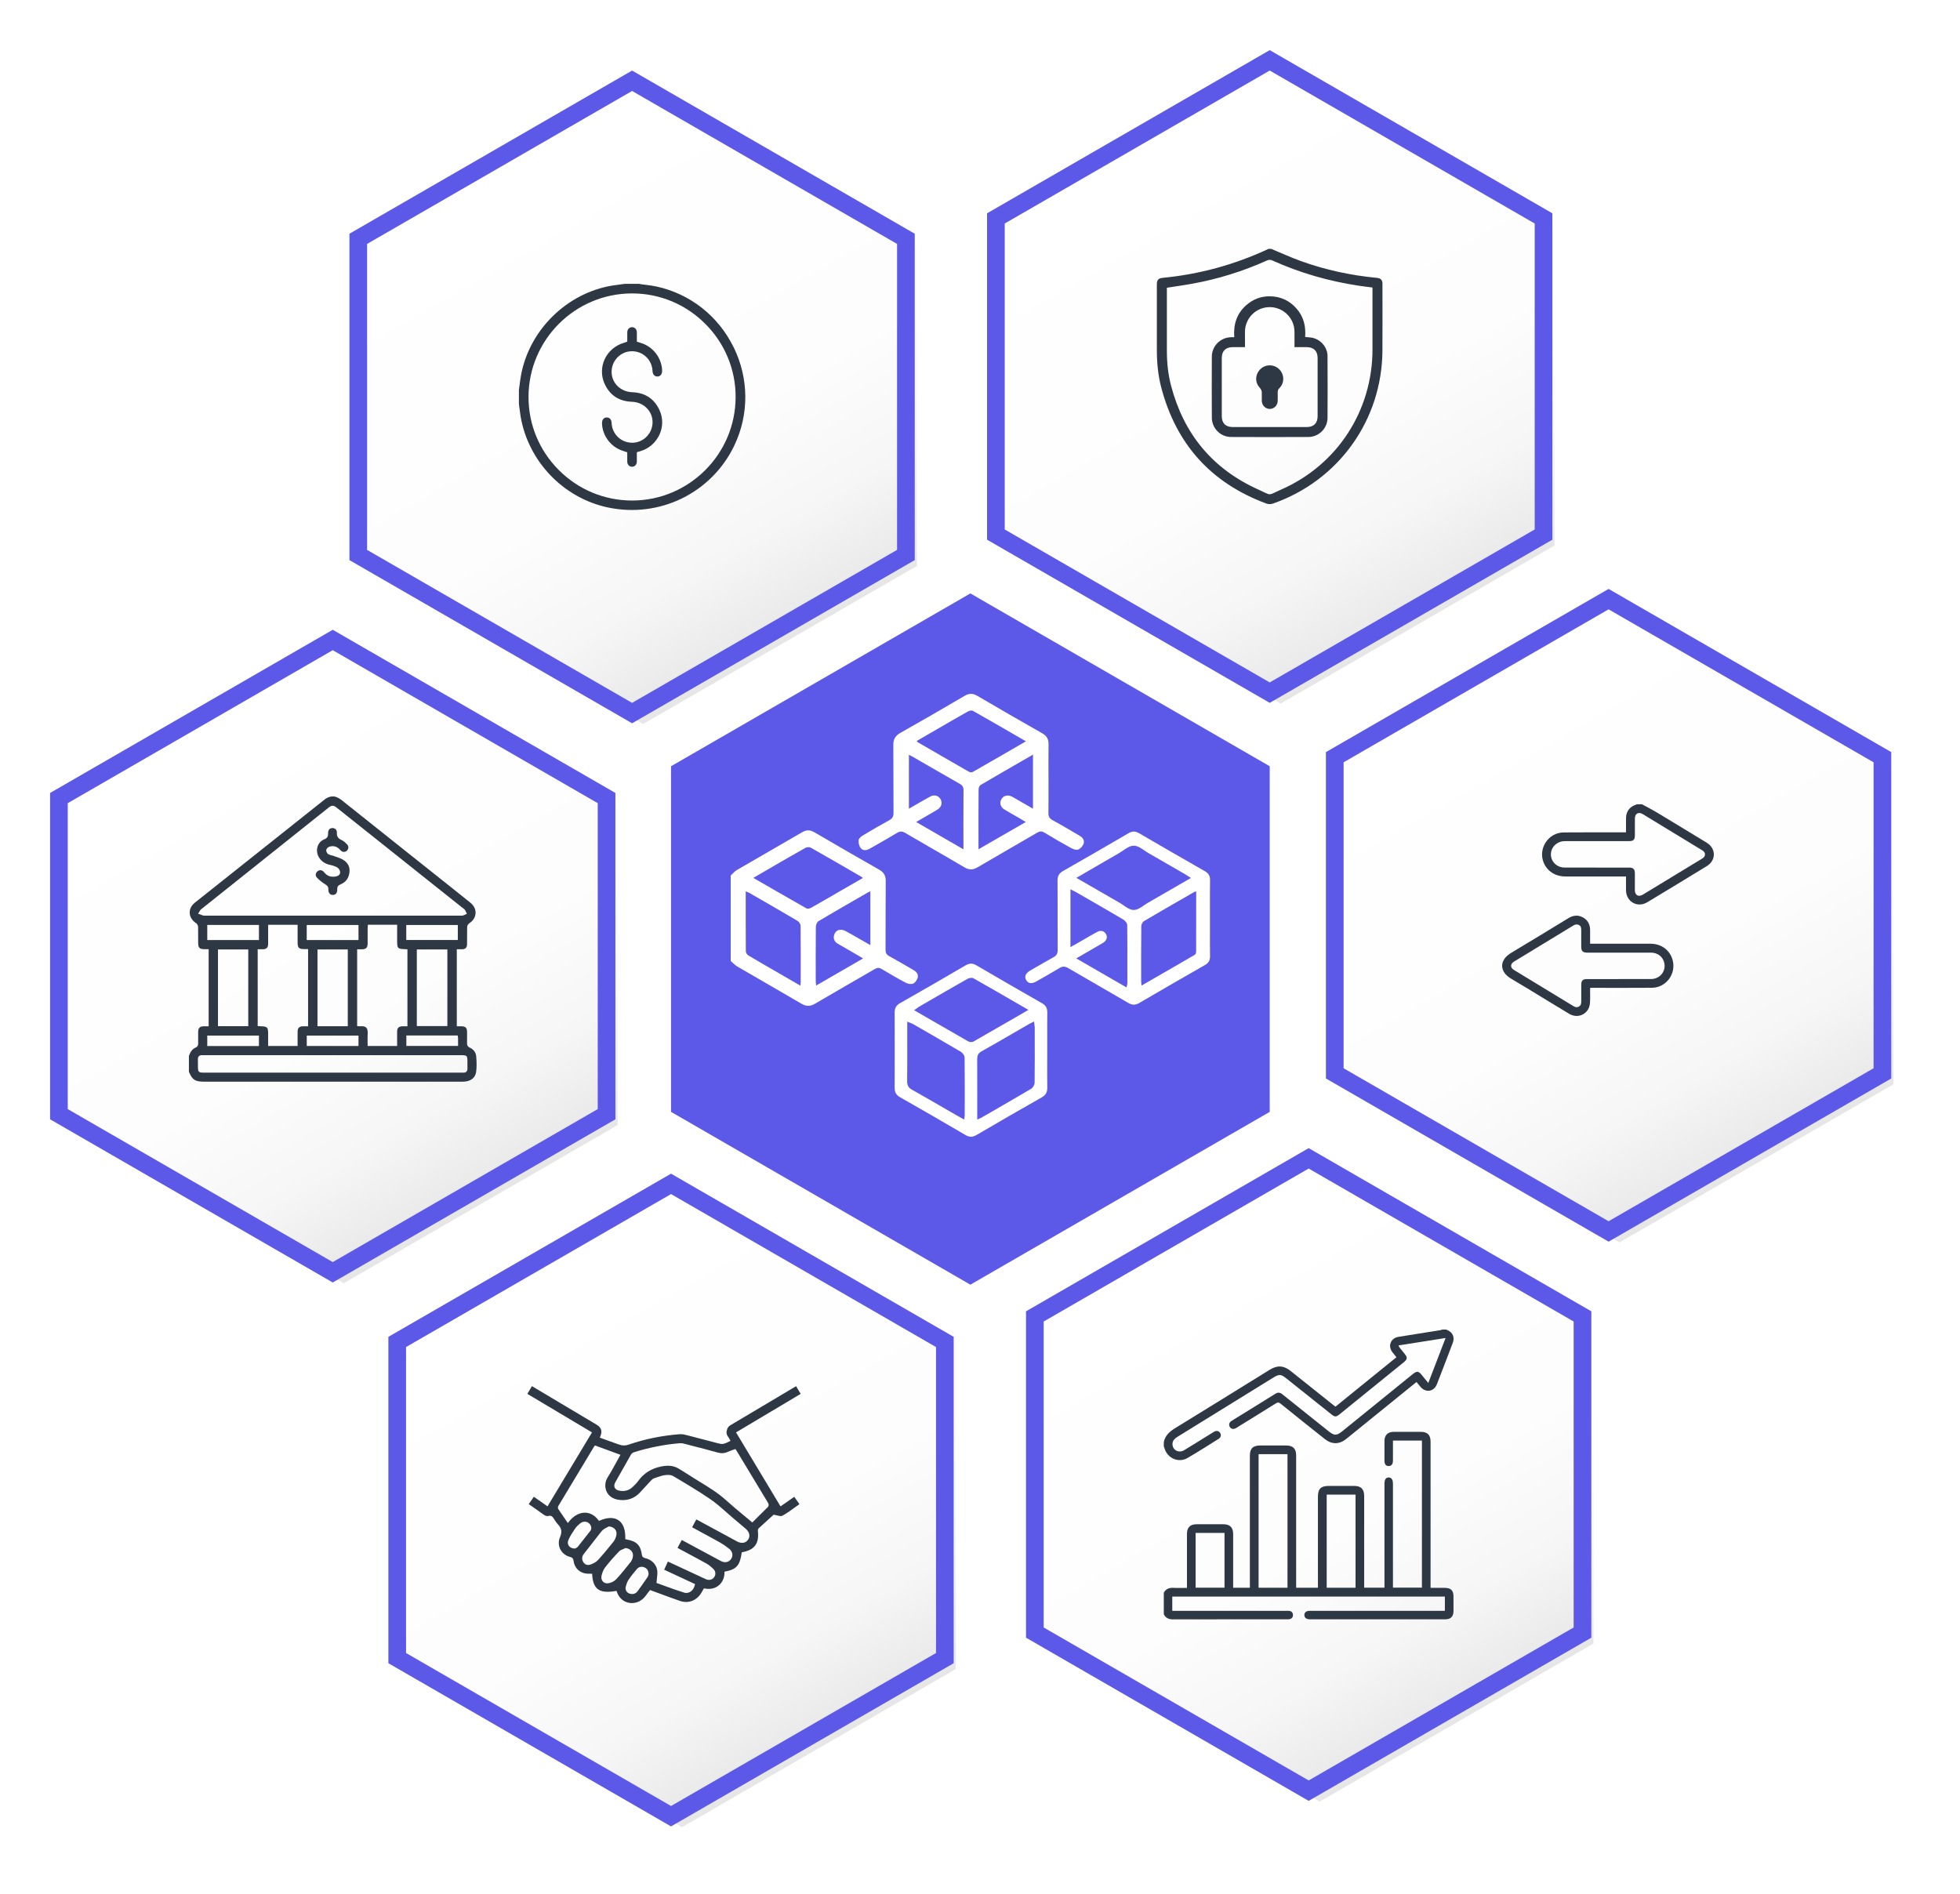 <?xml version="1.0" encoding="UTF-8"?>
<svg id="Layer_1" data-name="Layer 1" xmlns="http://www.w3.org/2000/svg" xmlns:xlink="http://www.w3.org/1999/xlink" viewBox="0 0 1014.5 980.5">
  <defs>
    <style>
      .cls-1 {
        fill: url(#linear-gradient-6);
        filter: url(#drop-shadow-18);
      }

      .cls-2 {
        fill: url(#linear-gradient);
        filter: url(#drop-shadow-13);
      }

      .cls-3 {
        fill: #fff;
      }

      .cls-4 {
        filter: url(#outer-glow-22);
      }

      .cls-4, .cls-5, .cls-6, .cls-7, .cls-8, .cls-9 {
        fill: none;
        stroke: #5C59E8;
        stroke-miterlimit: 10;
      }

      .cls-4, .cls-6, .cls-7, .cls-8, .cls-9 {
        stroke-width: 9.15px;
      }

      .cls-5 {
        filter: url(#outer-glow-19);
        stroke-width: 9.15px;
      }

      .cls-10 {
        fill: url(#linear-gradient-3);
        filter: url(#drop-shadow-15);
      }

      .cls-6 {
        filter: url(#outer-glow-21);
      }

      .cls-11 {
        fill: #2e3744;
      }

      .cls-7 {
        filter: url(#outer-glow-23);
      }

      .cls-12 {
        fill: #5C59E8;
      }

      .cls-8 {
        filter: url(#outer-glow-24);
      }

      .cls-9 {
        filter: url(#outer-glow-20);
      }

      .cls-13 {
        fill: url(#linear-gradient-5);
        filter: url(#drop-shadow-17);
      }

      .cls-14 {
        fill: url(#linear-gradient-2);
        filter: url(#drop-shadow-14);
      }

      .cls-15 {
        fill: url(#linear-gradient-4);
        filter: url(#drop-shadow-16);
      }
    </style>
    <linearGradient id="linear-gradient" x1="606.5" y1="640.52" x2="748.24" y2="886.01" gradientUnits="userSpaceOnUse">
      <stop offset="0" stop-color="#fff"/>
      <stop offset=".59" stop-color="#fdfdfd"/>
      <stop offset=".81" stop-color="#f6f6f6"/>
      <stop offset=".96" stop-color="#eaeaea"/>
      <stop offset="1" stop-color="#e6e6e6"/>
    </linearGradient>
    <filter id="drop-shadow-13" filterUnits="userSpaceOnUse">
      <feOffset dx="5.67" dy="5.67"/>
      <feGaussianBlur result="blur" stdDeviation="11.34"/>
      <feFlood flood-color="#000" flood-opacity=".23"/>
      <feComposite in2="blur" operator="in"/>
      <feComposite in="SourceGraphic"/>
    </filter>
    <linearGradient id="linear-gradient-2" x1="276.46" y1="653.74" x2="418.2" y2="899.22" xlink:href="#linear-gradient"/>
    <filter id="drop-shadow-14" filterUnits="userSpaceOnUse">
      <feOffset dx="5.67" dy="5.67"/>
      <feGaussianBlur result="blur-2" stdDeviation="11.34"/>
      <feFlood flood-color="#000" flood-opacity=".23"/>
      <feComposite in2="blur-2" operator="in"/>
      <feComposite in="SourceGraphic"/>
    </filter>
    <linearGradient id="linear-gradient-3" x1="761.74" y1="351.04" x2="903.48" y2="596.53" xlink:href="#linear-gradient"/>
    <filter id="drop-shadow-15" filterUnits="userSpaceOnUse">
      <feOffset dx="5.67" dy="5.67"/>
      <feGaussianBlur result="blur-3" stdDeviation="11.34"/>
      <feFlood flood-color="#000" flood-opacity=".23"/>
      <feComposite in2="blur-3" operator="in"/>
      <feComposite in="SourceGraphic"/>
    </filter>
    <linearGradient id="linear-gradient-4" x1="101.36" y1="372.19" x2="243.1" y2="617.68" xlink:href="#linear-gradient"/>
    <filter id="drop-shadow-16" filterUnits="userSpaceOnUse">
      <feOffset dx="5.67" dy="5.67"/>
      <feGaussianBlur result="blur-4" stdDeviation="11.34"/>
      <feFlood flood-color="#000" flood-opacity=".23"/>
      <feComposite in2="blur-4" operator="in"/>
      <feComposite in="SourceGraphic"/>
    </filter>
    <linearGradient id="linear-gradient-5" x1="586.34" y1="72.14" x2="728.07" y2="317.63" xlink:href="#linear-gradient"/>
    <filter id="drop-shadow-17" filterUnits="userSpaceOnUse">
      <feOffset dx="5.67" dy="5.67"/>
      <feGaussianBlur result="blur-5" stdDeviation="11.34"/>
      <feFlood flood-color="#000" flood-opacity=".23"/>
      <feComposite in2="blur-5" operator="in"/>
      <feComposite in="SourceGraphic"/>
    </filter>
    <linearGradient id="linear-gradient-6" x1="256.3" y1="82.72" x2="398.03" y2="328.2" xlink:href="#linear-gradient"/>
    <filter id="drop-shadow-18" filterUnits="userSpaceOnUse">
      <feOffset dx="5.67" dy="5.67"/>
      <feGaussianBlur result="blur-6" stdDeviation="11.34"/>
      <feFlood flood-color="#000" flood-opacity=".23"/>
      <feComposite in2="blur-6" operator="in"/>
      <feComposite in="SourceGraphic"/>
    </filter>
    <filter id="outer-glow-19" filterUnits="userSpaceOnUse">
      <feOffset dx="0" dy="0"/>
      <feGaussianBlur result="blur-7" stdDeviation="8.5"/>
      <feFlood flood-color="#000" flood-opacity=".1"/>
      <feComposite in2="blur-7" operator="in"/>
      <feComposite in="SourceGraphic"/>
    </filter>
    <filter id="outer-glow-20" filterUnits="userSpaceOnUse">
      <feOffset dx="0" dy="0"/>
      <feGaussianBlur result="blur-8" stdDeviation="8.5"/>
      <feFlood flood-color="#000" flood-opacity=".1"/>
      <feComposite in2="blur-8" operator="in"/>
      <feComposite in="SourceGraphic"/>
    </filter>
    <filter id="outer-glow-21" filterUnits="userSpaceOnUse">
      <feOffset dx="0" dy="0"/>
      <feGaussianBlur result="blur-9" stdDeviation="8.5"/>
      <feFlood flood-color="#000" flood-opacity=".1"/>
      <feComposite in2="blur-9" operator="in"/>
      <feComposite in="SourceGraphic"/>
    </filter>
    <filter id="outer-glow-22" filterUnits="userSpaceOnUse">
      <feOffset dx="0" dy="0"/>
      <feGaussianBlur result="blur-10" stdDeviation="8.5"/>
      <feFlood flood-color="#000" flood-opacity=".1"/>
      <feComposite in2="blur-10" operator="in"/>
      <feComposite in="SourceGraphic"/>
    </filter>
    <filter id="outer-glow-23" filterUnits="userSpaceOnUse">
      <feOffset dx="0" dy="0"/>
      <feGaussianBlur result="blur-11" stdDeviation="8.5"/>
      <feFlood flood-color="#000" flood-opacity=".1"/>
      <feComposite in2="blur-11" operator="in"/>
      <feComposite in="SourceGraphic"/>
    </filter>
    <filter id="outer-glow-24" filterUnits="userSpaceOnUse">
      <feOffset dx="0" dy="0"/>
      <feGaussianBlur result="blur-12" stdDeviation="8.5"/>
      <feFlood flood-color="#000" flood-opacity=".1"/>
      <feComposite in2="blur-12" operator="in"/>
      <feComposite in="SourceGraphic"/>
    </filter>
  </defs>
  <polygon class="cls-12" points="657.21 575.55 657.21 396.64 502.27 307.18 347.33 396.64 347.33 575.55 502.27 665 657.21 575.55"/>
  <polygon class="cls-2" points="819.1 845.09 819.1 681.43 677.37 599.6 535.64 681.43 535.64 845.09 677.37 926.92 819.1 845.09"/>
  <polygon class="cls-14" points="489.06 858.31 489.06 694.65 347.33 612.82 205.6 694.65 205.6 858.31 347.33 940.14 489.06 858.31"/>
  <polygon class="cls-10" points="974.34 555.62 974.34 391.96 832.61 310.13 690.88 391.96 690.88 555.62 832.61 637.45 974.34 555.62"/>
  <polygon class="cls-15" points="313.96 576.76 313.96 413.11 172.23 331.28 30.5 413.11 30.5 576.76 172.23 658.59 313.96 576.76"/>
  <polygon class="cls-13" points="798.94 276.72 798.94 113.06 657.21 31.23 515.48 113.06 515.48 276.72 657.21 358.54 798.94 276.72"/>
  <polygon class="cls-1" points="468.9 287.29 468.9 123.63 327.17 41.8 185.44 123.63 185.44 287.29 327.17 369.12 468.9 287.29"/>
  <g>
    <path class="cls-3" d="M472.91,502.19c-4.2-2.43-8.37-4.92-12.63-7.24-1.48-.8-1.93-1.78-1.92-3.42,.07-11.82-.03-23.63,.09-35.45,.03-2.78-.93-4.5-3.33-5.87-11.25-6.39-22.45-12.87-33.62-19.4-2.21-1.28-4.08-1.32-6.31-.01-11.24,6.57-22.56,13.01-33.8,19.57-1.21,.71-2.13,1.89-3.18,2.86v44.21c1.15,.97,2.18,2.15,3.46,2.89,11.03,6.44,22.14,12.75,33.15,19.23,2.47,1.45,4.5,1.49,6.96,.04,10.31-6.07,20.72-11.97,31.06-18.01,1.28-.75,2.24-.75,3.51,.01,4.09,2.46,8.21,4.87,12.43,7.1,1.09,.58,2.76,.91,3.82,.48,1.05-.42,2.01-1.82,2.37-3,.52-1.72-.53-3.1-2.06-3.98Zm-55.39-31.93c-9.14-5.17-18.23-10.43-27.6-15.83,3.32-1.93,6.38-3.71,9.44-5.49,5.81-3.36,11.6-6.75,17.46-10.02,.75-.42,2.09-.55,2.78-.16,8.8,4.96,17.53,10.05,26.28,15.11,.21,.12,.36,.31,.71,.63-3.93,2.26-7.76,4.46-11.59,6.68-5.04,2.91-10.07,5.85-15.13,8.71-.66,.37-1.8,.67-2.35,.36Zm-31.47,22.22c-.09-10.27-.06-20.53-.06-31.08,.74,.31,1.33,.49,1.84,.79,8.33,4.8,16.67,9.57,24.94,14.47,.79,.46,1.6,1.66,1.61,2.53,.12,9.86,.07,19.72,.06,29.59,0,.31-.06,.63-.16,1.43-3.91-2.26-7.53-4.35-11.14-6.44-5.24-3.03-10.51-6.03-15.7-9.14-.67-.4-1.39-1.41-1.4-2.14Zm36.24-12.79c.01-.99,.63-2.43,1.42-2.9,8.48-5.04,17.04-9.93,25.58-14.85,.32-.19,.69-.3,1.21-.53v27.83c-4.21-2.41-8.16-4.71-12.15-6.94-.82-.47-1.76-.9-2.68-1-1.93-.21-3.33,.8-3.89,2.6-.6,1.91,.08,3.54,1.83,4.58,3.26,1.93,6.57,3.8,9.86,5.7,.97,.56,1.93,1.14,3.27,1.94-8.2,4.74-16.11,9.31-24.3,14.04-.08-.97-.2-1.64-.21-2.31,0-9.38-.05-18.77,.06-28.16Z"/>
    <path class="cls-3" d="M558.87,432.64c-4.69-2.72-9.33-5.52-14.08-8.1-1.69-.92-2.16-2.01-2.13-3.82,.1-5.91,.04-11.82,.04-17.72s-.06-11.81,.03-17.72c.04-2.63-.9-4.35-3.24-5.68-11.25-6.38-22.44-12.85-33.6-19.39-2.28-1.34-4.19-1.42-6.52-.05-11.08,6.51-22.21,12.93-33.4,19.25-2.58,1.46-3.6,3.3-3.58,6.23,.1,11.73,0,23.47,.09,35.19,.02,1.9-.61,2.89-2.23,3.77-4.54,2.47-9.01,5.09-13.44,7.75-.98,.59-2.26,1.57-2.38,2.5-.17,1.34,.24,3.08,1.06,4.13,1.17,1.49,3.02,1.29,4.65,.35,4.7-2.69,9.44-5.31,14.06-8.13,1.58-.96,2.71-1,4.33-.05,10.16,5.98,20.45,11.78,30.6,17.79,2.49,1.48,4.5,1.41,6.94-.03,10.23-6.03,20.57-11.9,30.82-17.9,1.36-.79,2.36-.82,3.71,0,4.57,2.76,9.18,5.44,13.86,8.01,1.05,.58,2.61,1.12,3.59,.75,1.15-.43,2.34-1.71,2.78-2.9,.67-1.77-.33-3.27-1.98-4.22Zm-52.36-23.91c0-.81,.41-2.01,1.02-2.37,8.9-5.25,17.88-10.39,27.14-15.73v27.97c-3.15-1.81-6.07-3.48-8.98-5.16-.7-.4-1.39-.84-2.12-1.18-2.1-.97-4.26-.36-5.27,1.46-1.04,1.88-.52,4,1.48,5.24,2.68,1.65,5.45,3.16,8.18,4.74,.89,.52,1.75,1.07,2.98,1.82-8.22,4.74-16.15,9.31-24.47,14.1v-7.6c0-7.77-.03-15.54,.05-23.3Zm-4.98-9.23c-8.91-5.09-17.78-10.24-26.66-15.39-.11-.06-.14-.27-.3-.59,3.32-1.93,6.65-3.86,9.99-5.79,5.45-3.15,10.89-6.34,16.39-9.42,.73-.41,1.97-.72,2.58-.38,9.07,5.12,18.06,10.36,27.5,15.81-9.46,5.47-18.47,10.69-27.51,15.85-.49,.29-1.46,.21-1.98-.09Zm-2.85,37.53v2.62c-8.35-4.82-16.22-9.38-24.47-14.15,3.3-1.91,6.26-3.63,9.22-5.35,.77-.45,1.56-.86,2.26-1.4,1.74-1.31,2.15-3.4,1.08-5.16-1.08-1.78-3.24-2.38-5.31-1.25-3.61,1.97-7.14,4.06-11.01,6.28v-27.87c.57,.27,1.06,.46,1.52,.72,8.26,4.76,16.5,9.56,24.78,14.26,1.44,.81,1.99,1.72,1.97,3.4-.09,9.3-.05,18.6-.05,27.9Z"/>
    <path class="cls-3" d="M626.27,480.92c0-1.86,0-3.72,0-5.57s0-3.73,0-5.59c-.02-4.61-.03-9.39,.05-14.09,.04-2.24-.75-3.61-2.71-4.73-12.18-6.96-23.31-13.38-34.04-19.64-1.94-1.13-3.52-1.14-5.44,0-11.56,6.77-22.94,13.34-33.83,19.53-2.14,1.21-2.95,2.63-2.93,5.08,.06,6.62,.05,13.35,.05,19.86,0,5.27,0,10.72,.03,16.07,0,1.75-.6,2.8-2.08,3.61-3.49,1.93-7,3.97-10.39,5.93l-1.81,1.05c-2.3,1.34-3.04,3.12-2.03,4.89,1.32,2.3,3.58,1.67,5.24,.72l1.87-1.06c3.33-1.88,6.77-3.83,10.07-5.85,.81-.5,1.54-.75,2.27-.75s1.49,.25,2.34,.75c5.18,3.04,10.47,6.09,15.58,9.04,5.07,2.93,10.32,5.96,15.47,8.97,2.04,1.2,3.69,1.21,5.67,.06,10.29-6.02,21.42-12.45,34.03-19.66,1.89-1.08,2.66-2.39,2.63-4.52-.06-4.7-.05-9.48-.04-14.1Zm-7.15,11.78c0,.54-.32,1.34-.75,1.58-9.05,5.28-18.14,10.5-27.52,15.9-.08-.98-.18-1.67-.18-2.35,0-9.46-.05-18.92,.06-28.39,0-.9,.66-2.2,1.41-2.64,8.62-5.1,17.32-10.07,26-15.06,.19-.11,.43-.14,1.01-.33,0,10.6,.01,20.94-.03,31.29Zm-35.59,11.08v5.29c0,.23-.06,.42-.12,.68-.03,.13-.07,.3-.12,.51l-.19,.87-26.02-15.02,12.03-6.99c.22-.12,.45-.25,.67-.38,.49-.27,.95-.53,1.38-.82,1.71-1.17,2.2-2.82,1.31-4.4-.93-1.67-2.78-2.12-4.58-1.13-2.48,1.36-4.97,2.81-7.38,4.21-1.11,.65-2.23,1.29-3.34,1.93-.41,.24-.83,.47-1.32,.73l-1.78,.99v-29.92l.95,.48c.25,.12,.47,.24,.7,.35,.46,.23,.9,.44,1.32,.69l4.32,2.49c6.57,3.78,13.38,7.7,20.02,11.62,.99,.58,2.07,1.89,2.08,3,.1,8.27,.08,16.68,.06,24.82Zm3.3-32.75h-.01c-1.85,0-3.61-1.23-5.31-2.41-.66-.45-1.33-.92-1.98-1.29-5.12-2.94-10.23-5.89-15.43-8.9l-6.96-4.02,6.99-4.06c5.13-2.97,10.15-5.89,15.19-8.8,.66-.38,1.34-.85,2.01-1.3,1.77-1.22,3.6-2.48,5.51-2.48h0c1.91,0,3.74,1.25,5.5,2.47,.67,.45,1.36,.93,2.01,1.3,5.63,3.23,11.25,6.48,16.87,9.73l1.83,1.06c.51,.3,1.01,.62,1.58,.98,.28,.18,.57,.37,.9,.57l.92,.58-7.11,4.11c-5.12,2.96-10.16,5.87-15.22,8.78-.64,.37-1.31,.83-1.96,1.28-1.71,1.18-3.48,2.4-5.33,2.4Z"/>
    <path class="cls-3" d="M542.04,549.29c0-1.85,.01-3.7,.01-5.55s0-3.72,0-5.57c-.01-4.62-.02-9.4,.03-14.1,.02-2.23-.79-3.65-2.7-4.74-11.54-6.58-22.99-13.19-34.03-19.66-.97-.56-1.84-.85-2.73-.85s-1.86,.31-2.91,.93c-10.99,6.45-22.38,13.02-33.83,19.52-2.01,1.14-2.82,2.57-2.81,4.93,.06,12.89,.06,25.96,0,38.85,0,2.36,.8,3.78,2.81,4.93,11.93,6.78,23,13.17,33.82,19.53,2.08,1.22,3.72,1.2,5.86-.05,11.59-6.79,22.9-13.32,33.62-19.4,2.1-1.19,2.93-2.67,2.9-5.12-.07-4.55-.06-9.17-.05-13.64Zm-42.7,22.69v5.35c0,.25-.04,.46-.08,.75-.03,.14-.05,.31-.08,.5l-.12,.95-2.05-1.14c-.8-.43-1.54-.85-2.28-1.27-2.15-1.25-4.31-2.49-6.46-3.74-5.31-3.08-10.8-6.26-16.24-9.31-1.82-1.02-2.51-2.25-2.49-4.39,.08-6.68,.06-13.49,.05-20.06,0-2.38,0-4.76,0-7.13v-3.67l.9,.38c.3,.12,.56,.22,.8,.32,.46,.18,.86,.33,1.24,.55l3.18,1.82c7.09,4.08,14.42,8.3,21.58,12.54,.95,.56,1.97,1.91,1.99,3.04,.1,8.17,.08,16.48,.08,24.52Zm4.56-32.84c-.34,.19-.76,.27-1.2,.27-.58,0-1.18-.15-1.6-.38-7.28-4.15-14.39-8.26-21.92-12.62l-6.03-3.48,.82-.58c.21-.15,.4-.29,.58-.43,.37-.28,.72-.55,1.1-.77l2.62-1.52c7.32-4.24,14.88-8.62,22.36-12.86,.75-.42,2.28-.9,3.23-.36,7.29,4.11,14.45,8.25,22.02,12.63l6.44,3.72-6.04,3.5c-7.7,4.45-14.98,8.66-22.39,12.88Zm31.62,21.25c-.01,1.16-.84,2.65-1.77,3.19-6.92,4.1-14,8.18-20.84,12.13l-4.96,2.86c-.18,.1-.38,.19-.66,.32-.15,.06-.32,.14-.54,.24l-.92,.43v-10.6c0-6.78,.01-13.8-.03-20.69-.01-1.67,.36-2.99,2.21-4.03,5.96-3.35,11.97-6.83,17.79-10.2,2.27-1.32,4.54-2.63,6.81-3.94,.32-.19,.67-.36,1.08-.56,.21-.1,.44-.22,.7-.35l.82-.41,.12,.9c.03,.25,.07,.49,.1,.7,.08,.46,.14,.9,.15,1.34v3.92c.02,8.11,.03,16.5-.06,24.74Z"/>
  </g>
  <g>
    <path class="cls-11" d="M379.71,179.73c-7.94-16.2-22.52-27.66-40-31.44-1.74-.38-3.57-.61-5.34-.83-.87-.11-1.77-.23-2.65-.35-.27-.04-.53-.09-.78-.15-.06-.01-.12-.03-.18-.04h-7.26c-.68,.09-1.37,.18-2.05,.27-1.49,.19-3.03,.39-4.52,.63-23.43,3.85-42.84,22.86-47.21,46.21-.33,1.77-.57,3.6-.8,5.36-.11,.81-.22,1.63-.33,2.44v7.3c.09,.67,.18,1.34,.26,2.01,.18,1.46,.38,2.97,.62,4.43,3.99,23.36,22.21,42.31,45.35,47.15,26.69,5.58,53.51-7.59,65.23-32.03,7.75-16.17,7.63-34.75-.32-50.98Zm-52.56,79.36h-.01c-7.15,0-14.09-1.41-20.51-4.08-6.42-2.67-12.32-6.62-17.4-11.7-10.14-10.16-15.7-23.62-15.67-37.89,.06-29.52,24.1-53.53,53.6-53.53h.01c14.31,0,27.78,5.6,37.92,15.78,10.13,10.16,15.7,23.61,15.67,37.89-.06,29.52-24.1,53.54-53.6,53.54Z"/>
    <path class="cls-11" d="M341.36,224.93c-1.86,4.11-5.38,7.22-9.68,8.53l-2.05,.62v.93c0,.42,0,.84,0,1.25,0,.93,0,1.81,0,2.71-.02,1.51-1.05,2.62-2.45,2.64h-.03c-1.42,0-2.46-1.12-2.48-2.66-.01-.87,0-1.75,0-2.65,0-.42,0-.84,0-1.27v-.89l-.84-.29c-.25-.08-.5-.17-.75-.25-.51-.17-1.01-.34-1.51-.53-5.74-2.12-9.84-7.88-9.97-14.01-.02-.94,.25-1.75,.76-2.28,.42-.44,.99-.67,1.66-.69h.06c1.45,0,2.42,1.08,2.49,2.78,.24,5.85,4.88,10.3,10.64,10.3,.13,0,.27,0,.4,0,2.78-.1,5.37-1.29,7.29-3.35,1.95-2.1,2.97-4.85,2.86-7.72-.22-5.57-4.8-9.93-10.67-10.13-6.69-.23-11.46-3.39-14.17-9.36-1.82-4.02-1.79-8.65,.08-12.68,1.92-4.13,5.55-7.22,9.95-8.47,.22-.06,.43-.14,.63-.22,.09-.03,.18-.06,.27-.1l.83-.3v-.89c0-.41,0-.83,0-1.24,0-.89,0-1.81,0-2.71,.02-1.53,1.03-2.62,2.45-2.64h.03c1.42,0,2.46,1.11,2.48,2.66,.01,.87,.01,1.73,0,2.64,0,.42,0,.85,0,1.28v.92l1.26,.4c.28,.09,.55,.18,.82,.26,6.33,1.91,10.85,7.84,11,14.39,.02,.94-.25,1.75-.76,2.29-.42,.44-.99,.68-1.65,.69-1.48,.03-2.48-1.06-2.55-2.78-.24-5.97-5.09-10.5-11.03-10.29-2.78,.1-5.36,1.28-7.28,3.34-1.96,2.1-2.98,4.85-2.87,7.73,.2,5.58,4.79,9.93,10.66,10.14,6.68,.23,11.45,3.38,14.17,9.36,1.8,3.96,1.79,8.53-.03,12.55Z"/>
  </g>
  <g>
    <path class="cls-11" d="M246.47,546.7c-.17-1.94-1.37-3.52-3.37-4.44-.99-.45-1.39-1.12-1.36-2.22,.04-1.59,.03-3.21,.02-4.78v-.91c-.02-2.4-.73-3.09-3.15-3.1-.31,0-.63,0-.98,0h-1.19v-39.87h.59c.23,0,.46,0,.7,0,.51,0,1.03,.01,1.54,0,1.61-.06,2.44-.88,2.47-2.45,.02-1.37,.02-2.76,.02-4.1,0-1.63,0-3.32,.04-4.98,.02-.69,.51-1.55,1.1-1.93,1.95-1.24,3.14-3.12,3.25-5.16,.11-2.02-.85-4.02-2.65-5.47-4.7-3.79-9.51-7.61-14.16-11.31-2-1.59-4-3.17-5.99-4.76l-11.04-8.78c-11.48-9.14-23.36-18.58-35.02-27.9-2.22-1.77-4.21-2.8-6.68-2.04-.92,.28-1.8,.74-2.51,1.3-21.48,17.04-44.08,35.01-67.18,53.41-1.85,1.47-2.82,3.39-2.73,5.4,.09,2.04,1.31,3.97,3.34,5.29,.54,.36,.98,1.17,1,1.84,.05,1.96,.04,3.95,.04,5.87,0,.74,0,1.47,0,2.2,0,2.89,.62,3.52,3.48,3.54,.29,0,.58,0,.89,0h1.06v39.89h-1.23c-.44,0-.86,0-1.28,0-2.07,.02-2.89,.85-2.92,2.93-.03,2.13-.03,4.04,0,5.84,.02,.81-.07,1.71-1.32,2.25-1.94,.84-2.85,2.63-3.47,4.29v8.27c1.79,4.19,3.22,5.1,7.88,5.1H239.57c3.89,0,6.46-1.89,6.88-5.05,.31-2.32,.31-4.92,.03-8.19Zm-9.56-10.68l.07,.51c.02,.11,.03,.22,.05,.31,.04,.23,.07,.45,.07,.68,0,.78,0,1.55,0,2.36v1.55h-26.78v-5.42h26.58Zm-31.35,2.65c0,.72,0,1.44,0,2.18v.59h-15.27v-.59c0-.57,0-1.14-.02-1.7-.02-1.25-.04-2.55,.04-3.82,.1-1.73-.15-2.81-.78-3.42-.59-.58-1.61-.79-3.12-.66-.24,.02-.47,0-.69-.02-.1,0-.2-.02-.31-.03l-.55-.03v-39.77h2.39c2.26-.02,3.03-.8,3.04-3.09,0-1.57,0-3.13,0-4.69v-3.21c0-.25,.02-.49,.05-.76,.01-.13,.02-.27,.04-.42l.04-.55h15.14v8.83c0,3.31,.42,3.73,3.78,3.8,.2,0,.4,.02,.63,.04l.92,.06v39.85h-.59c-.22,0-.45,0-.68,0-.5,0-1.01,0-1.52,0-1.66,.05-2.51,.91-2.54,2.54-.02,1.62-.02,3.2-.02,4.88Zm-51.52,.04c0,.71,0,1.42,0,2.15v.59h-15.25v-6.36c0-3.32-.45-3.78-3.75-3.84-.23,0-.47-.02-.73-.05-.12-.01-.25-.02-.39-.03l-.54-.04v-39.75h1.33c.51,0,.99,0,1.47,0,1.72-.05,2.6-.93,2.61-2.62,.02-2.18,.02-4.32,.01-6.58,0-.96,0-1.92,0-2.89v-.59h15.25v9.18c0,2.76,.65,3.4,3.45,3.42,.29,0,.58,0,.89,0h1.08v39.95h-1.26c-.49,0-.97,0-1.45,0-1.82,.04-2.68,.89-2.71,2.69-.02,1.58-.02,3.12-.01,4.76Zm4.72-52.09v-7.81h26.8v7.81h-26.8Zm21.25,4.87v39.72h-15.68v-39.72h15.68Zm-21.23,44.56h26.78v5.39h-26.78v-5.39Zm56.97-4.92v-39.66h15.81v39.66h-15.81Zm21.22-44.55h-26.69v-7.76h26.69v7.76Zm-130.77-12.62c-.08,0-.16,0-.23,.01-.25,.02-.52,.04-.81-.05-.48-.15-.95-.33-1.4-.5-.18-.07-.36-.14-.54-.21l-.7-.26,.42-.62c.11-.16,.2-.32,.3-.49,.25-.43,.5-.87,.92-1.2,9.51-7.59,19.02-15.17,28.53-22.76,12.31-9.81,25.03-19.95,37.53-29.94,1.4-1.12,2.48-1.12,3.86-.02,17.97,14.34,36.26,28.89,53.95,42.96l11.94,9.49s.09,.07,.14,.11c.18,.13,.4,.28,.55,.52,.21,.35,.38,.72,.54,1.07,.07,.14,.13,.27,.2,.41l.27,.56-.57,.24c-.14,.06-.29,.13-.43,.2-.37,.17-.75,.35-1.17,.45-.22,.05-.43,.07-.64,.07-.15,0-.3,0-.44-.02-.13,0-.25-.01-.38-.01H106.22Zm1.08,12.64v-7.82h26.75v7.82h-26.75Zm21.22,4.89v39.7h-15.67v-39.7h15.67Zm-21.22,44.57h26.75v5.41h-26.75v-5.41Zm134.14,18.67c-.34,.34-.83,.51-1.46,.51-.04,0-.09,0-.13,0-.25,0-.51,0-.76,0H105.66c-2.94,0-3.21-.27-3.21-3.28,0-.38,0-.75,0-1.12,0-.83,.01-1.68-.02-2.52-.02-.69,.15-1.23,.51-1.59,.36-.36,.9-.54,1.59-.52,.19,0,.38,0,.57,0h.29s133.47,0,133.47,0c2.82,0,3.08,.27,3.08,3.14,0,.39,0,.78,0,1.17,0,.87-.01,1.75,.01,2.63,.02,.69-.16,1.23-.52,1.59Z"/>
    <path class="cls-11" d="M180.91,451.18c-.25,3.23-1.82,5.46-4.67,6.62-1.26,.51-1.73,1.23-1.69,2.57,.03,.99-.2,1.78-.67,2.27-.38,.4-.91,.6-1.58,.61h-.03c-.66,0-1.19-.2-1.58-.6-.51-.51-.76-1.33-.74-2.37,.03-1.39-.67-1.94-1.52-2.46-1.69-1.04-3.16-2.23-4.37-3.52-.45-.48-.67-1.04-.63-1.62,.04-.62,.38-1.23,.92-1.67,.45-.36,.95-.55,1.46-.55,.08,0,.16,0,.23,.01,.65,.07,1.24,.43,1.72,1.05,1.51,1.93,3.53,2.66,6.01,2.19,2.26-.43,2.35-1.82,2.27-2.4-.1-.88-.8-1.92-1.55-2.33-1.07-.57-2.33-1.01-3.86-1.32-2.26-.47-4.24-1.8-5.42-3.66-1.03-1.62-1.37-3.49-.96-5.27,.47-2.04,1.74-3.52,3.66-4.28,1.65-.65,1.95-1.7,1.91-3.08-.03-.9,.2-1.64,.66-2.11,.39-.4,.94-.61,1.6-.62h.02c.67,0,1.27,.23,1.69,.67,.41,.43,.61,1.03,.58,1.71-.1,1.91,.61,3.02,2.43,3.82,1.04,.45,1.99,1.36,2.8,2.18,.47,.47,.72,1.07,.71,1.68-.01,.62-.28,1.21-.76,1.65-.47,.44-1.06,.66-1.64,.63-.61-.03-1.21-.34-1.67-.87-1.73-2-3.75-2.58-5.99-1.72-.64,.24-1.37,1.03-1.39,1.73-.02,.74,.47,1.68,1.08,2.05,.5,.31,1.06,.44,1.6,.57,.3,.07,.59,.14,.85,.24,.45,.16,.91,.32,1.37,.47,1.21,.41,2.46,.83,3.55,1.44,1.79,1,3.87,2.9,3.61,6.28Z"/>
  </g>
  <path class="cls-11" d="M403.99,779.74l-23.01-38.27,33.45-19.94-2.37-3.98-.46,.27c-.54,.32-1.05,.61-1.56,.92l-7.6,4.53c-7.98,4.76-16.22,9.67-24.36,14.48-.97,.58-1.48,1.25-1.81,2.41-.41,1.44-.25,2.47,.54,3.46,.32,.4,.56,.86,.79,1.3,.1,.2,.2,.39,.31,.57l.21,.36-.37,.18c-3.5,1.72-3.63,1.74-7.05,.84-1.26-.33-2.52-.67-3.77-1-3.21-.85-6.53-1.73-9.81-2.55-.32-.08-.64-.16-.96-.25-1.45-.38-2.94-.78-4.34-.67-9.31,.73-18.18,2.54-26.35,5.38-1.78,.62-3.25,.61-5.06-.01-2.27-.78-4.56-1.62-6.77-2.43-.93-.34-1.86-.68-2.79-1.02l-.4-.14,.17-.38c1.28-2.87,.72-4.82-1.81-6.32-2.38-1.41-4.75-2.83-7.13-4.25l-26.34-15.7-2.38,3.99,33.46,19.95-23.02,38.27-7.07-4.95-2.67,3.8c.68,.47,1.35,.94,2.01,1.4,1.89,1.32,3.69,2.56,5.47,3.88,1.03,.76,1.91,1.15,3.12,.76,.56-.18,1.43,.21,1.79,.66,.41,.52,.77,1.08,1.12,1.62,.51,.78,.98,1.52,1.59,2.14,1.95,2,2.27,3.93,1.1,6.69-.88,2.06-.83,4.26,.14,6.2,.99,1.99,2.86,3.45,5.11,4.01,1.3,.32,1.62,.97,1.77,2.07,.51,3.78,3.3,6.36,7.13,6.59,.47,.03,.96,.02,1.44,.01,.22,0,.45,0,.67,0h.37l.02,.37c.22,3.78,1.12,6.17,2.84,7.54,1.88,1.49,4.88,1.82,9.42,1.03l.34-.06,.11,.32c1.08,3.31,3.51,5.47,6.67,5.92,3.23,.47,6.46-1.02,8.43-3.87,.44-.65,.93-1.24,1.39-1.83,.2-.25,.4-.5,.59-.74l.18-.23,.27,.1c1.56,.57,3.1,1.14,4.64,1.71,3.46,1.28,7.03,2.61,10.56,3.82,4.11,1.42,8.23,.02,10.74-3.66,.38-.56,.72-1.17,1.05-1.76,.15-.28,.31-.56,.47-.84l.14-.24,.27,.05c3.68,.73,6.07-.47,7.43-1.6,1.92-1.6,2.99-4.06,2.95-6.76v-.33s.32-.06,.32-.06c5.87-1.12,7.63-3.11,8.58-9.69l.04-.28,.28-.05c6.38-1.18,8.79-4.48,8.06-11.04-.05-.41,.09-1.02,.43-1.33,2.04-1.89,4.08-3.74,6.05-5.52l1.66-1.51,.18,.02c.53,.07,1.08,.21,1.62,.34,1.03,.26,2.09,.52,2.68,.2,2.29-1.26,4.38-2.78,6.6-4.39,.74-.54,1.51-1.1,2.28-1.64l-2.67-3.8-7.08,4.94Zm-104.92,20.91c-.32,.39-.78,.62-1.08,.78-.07,.04-.14,.07-.18,.1l-.1,.06h-.13c-1.43,0-2.6-.54-3.22-1.49-.56-.86-.6-1.93-.12-3.01,.9-2.04,2.13-3.92,3.43-5.82,.7-1.04,1.67-1.91,2.61-2.7,.87-.73,1.97-1.03,3.03-.82,1,.19,1.85,.82,2.34,1.73,.61,1.15,.54,2.18-.23,3.14-1.03,1.29-2.07,2.61-3.07,3.9-1.06,1.36-2.16,2.77-3.27,4.14Zm6.84,9.13c-.5,.21-.99,.31-1.45,.31-.98,0-1.86-.45-2.43-1.32-.96-1.41-.93-2.98,.08-4.29,2.49-3.23,5.05-6.49,7.52-9.63l.59-.75c.13-.17,.26-.34,.39-.51,.47-.63,.96-1.27,1.58-1.77,.61-.49,1.32-.84,2-1.19,.29-.14,.58-.29,.87-.45l.11-.06,.13,.02c1.45,.18,2.6,.79,3.24,1.73,.57,.83,.73,1.88,.45,3.02-.22,.89-.65,2.16-1.46,3.17-2.13,2.66-4.98,6.15-8.04,9.52-.92,1.01-2.25,1.66-3.56,2.2Zm12.97,7.76c-.83,.9-2.21,1.64-3.71,1.97-.29,.06-.57,.1-.85,.1-.85,0-1.61-.3-2.18-.87-.76-.75-1.05-1.85-.79-3.02,.27-1.24,.81-3.01,1.89-4.4,2.07-2.65,4.42-5.34,7.21-8.25,.59-.61,1.42-.94,2.23-1.26,.36-.14,.7-.28,1.02-.44l.11-.05,.12,.02c1.28,.17,2.34,.76,3.01,1.64,.58,.78,.81,1.73,.65,2.76-.1,.63-.38,1.83-1.08,2.72-2.49,3.14-4.95,6.2-7.61,9.09Zm16.83-2.61c-.03,.08-.05,.17-.08,.28-.09,.34-.2,.8-.47,1.19-1.97,2.88-3.61,5.19-5.14,7.28-.71,.96-1.69,1.46-2.81,1.46-.31,0-.63-.04-.96-.11-.9-.21-1.62-.71-2.05-1.41-.4-.66-.5-1.42-.31-2.22,.29-1.17,.7-2.51,1.44-3.62,1.35-2.01,2.87-3.86,4.31-5.56,.99-1.17,2.42-1.49,3.9-.89,1.41,.57,2.1,1.66,2.18,3.45v.07s-.02,.07-.02,.07Zm51.52-17.98c-1.24,1.88-3.43,2.22-5.84,.91-3.94-2.13-7.88-4.27-11.81-6.4l-8.13-4.41c-.28-.15-.56-.3-.87-.45l-.15-.08-2.2,4.06c1.29,.7,2.58,1.39,3.86,2.09,3.47,1.88,7.06,3.81,10.54,5.76,1.45,.81,2.96,1.84,4.75,3.23,1.79,1.39,2.22,3.57,1.05,5.32-1.18,1.75-3.27,2.16-5.31,1.07-4.3-2.3-8.59-4.62-12.88-6.93-2.07-1.11-4.13-2.23-6.19-3.34-.31-.16-.62-.32-.97-.49l-.2-.1-2.18,4.03s.07,.04,.11,.07c.3,.18,.59,.36,.89,.52,1.37,.74,2.74,1.47,4.11,2.2,3.26,1.75,6.64,3.55,9.93,5.39,1.33,.74,2.51,1.8,3.5,2.75,1.19,1.14,1.37,2.89,.43,4.24-.92,1.33-2.54,1.78-4.12,1.14-.79-.32-1.57-.69-2.32-1.05-.34-.16-.68-.33-1.02-.49l-16.49-7.66-1.95,4.21,15.98,7.45-.06,.3c-.31,1.62-1.2,2.97-2.44,3.71-.63,.38-1.33,.57-2.04,.57-.4,0-.8-.06-1.19-.18-3.45-1.08-6.82-2.32-10.09-3.5-1.3-.48-2.58-.94-3.84-1.39l-.28-.1,.02-.29c.05-.78,.14-1.5,.22-2.21,.17-1.47,.31-2.73,.14-3.97-.47-3.24-2.96-5.71-6.51-6.45-.51-.11-1.31-.69-1.38-1.28-.64-5.22-2.67-7.38-7.78-8.26-.14-.02-.27-.06-.4-.09l-.47-.12v-.32c.13-4.56-1.09-7.83-3.52-9.48-2.39-1.61-5.78-1.53-9.81,.22l-.29,.13-.19-.25c-1.84-2.55-4.34-3.97-7.04-4h-.09c-3.03,0-6.03,1.75-8.46,4.94l-.32,.43-1.4-2.04c-1.23-1.78-2.38-3.46-3.53-5.2-.27-.4-.27-1.15-.02-1.57,5.75-9.6,11.63-19.35,17.31-28.77l1.33-2.21c.06-.1,.14-.15,.2-.19,.02-.01,.03-.02,.05-.04l.17-.13,13.12,4.82-.23,.4c-.65,1.15-1.28,2.3-1.91,3.46-1.41,2.57-2.85,5.22-4.45,7.74-1.46,2.3-1.67,5.16-.56,7.49,1.14,2.39,3.49,3.9,6.61,4.26,4.14,.48,7.65-.76,10.46-3.66,1.17-1.21,2.32-2.49,3.44-3.72,.82-.9,1.67-1.84,2.52-2.74,.35-.38,.9-.87,1.55-1.09,.32-.11,.64-.22,.96-.33,1.48-.51,3.01-1.05,4.58-1.28,.83-.13,2.93-.33,4.32,.49l.43,.25c6.31,3.74,12.84,7.61,18.98,11.83,2.82,1.94,5.43,4.26,7.96,6.49,1.12,.99,2.27,2.02,3.43,2.99,2.24,1.89,4.47,3.79,6.71,5.68,1.98,1.68,2.48,3.84,1.29,5.65Zm9.88-16.52c-1.79,1.73-3.52,3.46-5.34,5.29-.7,.7-1.41,1.41-2.13,2.13l-.25,.25-.27-.23c-1.44-1.22-2.87-2.4-4.28-3.57-3.16-2.62-6.14-5.09-9.05-7.73-4.15-3.76-8.96-6.71-13.62-9.56-1.79-1.09-3.63-2.22-5.42-3.39-1.1-.71-2.24-1.41-3.34-2.09-.63-.38-1.25-.77-1.88-1.16-2.66-1.66-5.56-2.04-9.41-1.23-5.08,1.06-8.93,3.5-11.76,7.45-.73,1.02-1.64,1.91-2.51,2.77l-.2,.19c-2,1.97-4.43,2.65-7.22,2.05-1.13-.24-1.91-.79-2.27-1.58-.35-.78-.25-1.72,.31-2.71,2.95-5.29,5.62-10,8.14-14.39,.29-.5,.9-.97,1.53-1.17,7.76-2.44,15.74-4.02,23.72-4.68,1.1-.09,2.23,.22,3.32,.52,.27,.07,.54,.15,.8,.22l1.71,.44c4.46,1.14,9.06,2.32,13.56,3.59,2.02,.58,3.74,.49,5.41-.28,.8-.37,1.62-.66,2.49-.96,.4-.14,.8-.28,1.21-.43l.29-.11,.17,.26c.09,.13,.17,.25,.25,.38,.18,.27,.37,.54,.54,.83,1.38,2.29,2.76,4.59,4.15,6.89,3.81,6.33,7.75,12.88,11.65,19.3,.56,.93,.74,1.75-.27,2.72Z"/>
  <g>
    <path class="cls-11" d="M602.37,824.5c1.06-1.99,2.73-2.68,4.95-2.57,2.28,.12,4.58,.03,7.05,.03,0-.64,0-1.16,0-1.68,0-8.74,0-17.48,0-26.23,0-3.38,1.65-5.03,5.02-5.03,4.64,0,9.28,0,13.92,0,3.27,0,4.96,1.68,4.97,4.97,.02,8.69,0,17.39,0,26.08,0,.57,0,1.14,0,1.8h8.65v-1.87c0-22.12,0-44.25,0-66.37,0-3.84,1.56-5.39,5.43-5.39,4.44,0,8.89,0,13.33,0,3.57,0,5.2,1.63,5.2,5.19,0,22.17,0,44.34,0,66.52,0,.62,0,1.24,0,1.94h11.27v-1.92c0-15.04,0-30.08,0-45.13,0-4.14,1.52-5.67,5.64-5.67,4.4,0,8.79,0,13.19,0,3.43,0,5.11,1.71,5.11,5.15,0,15.24,0,30.47,0,45.71,0,.58,0,1.15,0,1.83h10.5v-1.88c0-17.29,0-34.58,0-51.86,0-2.26,.7-3.32,2.17-3.32,1.47,0,2.22,1.11,2.22,3.31,0,17.29,0,34.58,0,51.86v1.86h15v-76.13h-15c0,.47,0,.98,0,1.49,0,2.98,.01,5.96,0,8.94-.01,1.83-.84,2.8-2.3,2.75-1.38-.04-2.08-.95-2.09-2.77-.01-3.42-.02-6.84,0-10.26,.02-2.93,1.72-4.64,4.64-4.66,4.74-.02,9.47-.01,14.21,0,3.4,0,5.01,1.6,5.01,5.03,0,24.56,0,49.13,0,73.69,0,.62,0,1.24,0,2.03,2.51,0,4.84,0,7.18,0,3.42,0,4.69,1.27,4.69,4.68,0,2.44,.02,4.88,0,7.33-.02,2.84-1.43,4.27-4.22,4.27-23.39,0-46.79,0-70.18,0-1.78,0-2.84-.9-2.78-2.29,.05-1.35,1.03-2.1,2.8-2.1,22.71,0,45.42,0,68.13,0h1.79v-7.39h-141.1c0,1.22,0,2.42,0,3.62s0,2.42,0,3.77h1.87c19.05,0,38.09,0,57.14,0,.49,0,.98-.03,1.46,.02,1.17,.12,1.89,.78,1.99,1.97,.11,1.27-.57,2.04-1.76,2.33-.51,.12-1.07,.08-1.6,.08-19.53,0-39.07-.02-58.6,.03-2.22,0-3.88-.62-4.89-2.65v-11.14Zm64.04-2.62v-69.15h-14.96v69.15h14.96Zm35.22,0v-48.21h-14.93v48.21h14.93Zm-67.82-28.37h-14.96v28.33h14.96v-28.33Z"/>
    <path class="cls-11" d="M602.37,746.55c.69-3.49,3.03-5.53,5.95-7.32,16.34-10.01,32.62-20.12,48.92-30.2,3.9-2.41,7.18-2.24,10.78,.63,7.06,5.62,14.11,11.26,21.17,16.89,.64,.51,1.29,1.03,2.03,1.61,10.52-8.53,21.01-17.02,31.58-25.6-.76-.94-1.47-1.79-2.14-2.67-2.41-3.19-.82-7.22,3.13-7.87,7.26-1.19,14.54-2.33,21.8-3.49,.32-.05,.63-.19,.95-.29,.68,0,1.37,0,2.05,0,.21,.11,.41,.23,.63,.32,2.71,1.16,3.82,3.67,2.76,6.49-2.71,7.16-5.44,14.31-8.22,21.44-1.54,3.94-5.79,4.61-8.52,1.4-.66-.78-1.3-1.58-2.05-2.5-2.84,2.3-5.63,4.55-8.43,6.82-9.33,7.56-18.66,15.13-27.99,22.68-3.52,2.84-7.43,2.89-10.98,.07-7.68-6.1-15.35-12.22-22.99-18.39-.87-.7-1.44-.73-2.38-.14-6.61,4.15-13.26,8.24-19.9,12.34-.37,.23-.73,.5-1.13,.67-1.13,.47-2.12,.26-2.82-.78-.65-.96-.39-2.26,.63-2.96,1.16-.8,2.39-1.51,3.6-2.25,6.43-3.98,12.88-7.93,19.28-11.95,1.38-.87,2.47-.74,3.7,.25,7.95,6.39,15.94,12.74,23.9,19.12,2.93,2.34,4.16,2.37,7.06,.02,12.21-9.89,24.43-19.79,36.64-29.69,1.93-1.57,2.85-1.49,4.41,.4,1.08,1.31,2.15,2.63,3.5,4.29,3-7.82,5.89-15.32,8.95-23.29-8.3,1.31-16.24,2.57-24.4,3.86,.26,.5,.38,.84,.6,1.11,.84,1.08,1.72,2.13,2.58,3.19,1.57,1.93,1.49,2.85-.41,4.39-5.95,4.83-11.91,9.65-17.86,14.48-5.12,4.15-10.24,8.3-15.36,12.45-1.79,1.45-2.46,1.47-4.22,.07-7.75-6.18-15.49-12.36-23.24-18.54-2.95-2.36-3.8-2.41-7.04-.4-16.43,10.16-32.86,20.33-49.3,30.47-1.54,.95-2.78,2.05-2.71,4.01,.11,3.02,3.31,4.64,6.03,3,4.26-2.57,8.47-5.22,12.71-7.84,.95-.59,1.89-1.21,2.87-1.76,1.2-.67,2.43-.38,3.07,.67,.65,1.06,.4,2.3-.78,3.04-5.38,3.36-10.72,6.79-16.21,9.96-4.55,2.62-10.25,.11-11.77-4.92-.12-.41-.27-.81-.41-1.21,0-.68,0-1.37,0-2.05Z"/>
  </g>
  <g>
    <path class="cls-11" d="M715.58,147.09c0-2.16-.82-3.06-2.96-3.26-13.37-1.28-26.43-4.07-39.07-8.61-5.28-1.9-10.4-4.25-15.59-6.4h-1.55c-.1,.08-.18,.19-.29,.23-17.2,7.97-35.23,12.91-54.11,14.75-2.43,.23-3.22,1.03-3.22,3.42,0,11.32,0,22.64,0,33.96,0,6.52,.6,13,2.25,19.31,7.7,29.39,25.75,49.48,54.27,60.11,1.29,.48,2.43,.47,3.73,.01,33.92-11.93,56.3-43.23,56.51-79.17,.07-11.45,.01-22.9,.01-34.35Zm-5.17,33.84c-.05,31.7-18.23,59.73-47.24,72.47-7.33,3.22-4.57,3.3-11.88,0-23.63-10.63-38.57-28.73-45.14-53.74-1.54-5.84-2.16-11.84-2.17-17.89-.02-10.63,0-21.26,0-31.9v-.92c4.4-.69,8.65-1.28,12.87-2.04,13.47-2.42,26.45-6.45,38.93-12.07,1.05-.47,1.86-.44,2.87,.02,14.24,6.41,29.11,10.68,44.53,13.02,2.33,.36,4.68,.62,7.22,.95v1.36c0,10.24,.01,20.49,0,30.73Z"/>
    <path class="cls-11" d="M687.14,184.42c-.03-4.73-3.53-8.77-8.17-9.64-1.08-.2-2.19-.23-3.42-.36,.42-5.44-.74-10.4-4.35-14.57-3.63-4.2-8.26-6.38-13.81-6.47-4.67-.07-8.79,1.48-12.29,4.56-4.96,4.36-6.75,10-6.24,16.62-.71,0-1.18,0-1.66,0-5.48,.13-9.92,4.52-9.95,10.01-.06,10.54-.05,21.09,0,31.63,.03,5.49,4.45,9.97,9.94,10,13.34,.07,26.68,.07,40.02,0,5.44-.02,9.89-4.47,9.92-9.88,.07-10.63,.06-21.26,0-31.89Zm-5.14,31c0,3.61-1.99,5.63-5.56,5.63-12.83,0-25.65,0-38.48,0-3.57,0-5.56-2.02-5.56-5.63,0-10.03,0-20.06,0-30.09,0-3.65,2-5.63,5.69-5.63h6.31v-7.91c0-7.08,5.74-12.81,12.81-12.81s12.82,5.74,12.82,12.81v7.91h6.28c3.69,0,5.69,1.98,5.69,5.63,0,10.03,0,20.06,0,30.09Z"/>
    <path class="cls-11" d="M662.2,200.94c-.69,.68-.9,1.35-.87,2.25,.05,1.46,.04,2.93,0,4.39-.06,2.28-1.79,4.02-4,4.1-2.14,.07-4.03-1.65-4.2-3.9-.07-.94-.01-1.89-.01-2.84h-.02c0-.39-.03-.78,0-1.16,.12-1.25-.22-2.19-1.15-3.19-2.6-2.8-2.22-7.15,.65-9.71,2.8-2.49,7.09-2.31,9.67,.41,2.6,2.73,2.6,7.01-.08,9.66Z"/>
  </g>
  <g>
    <path class="cls-11" d="M849.88,416.32c2.67,1.47,5.4,2.85,8.01,4.42,8.52,5.12,17,10.31,25.5,15.47,4.86,2.95,4.95,9.12,.12,12.08-10.27,6.29-20.56,12.54-30.88,18.75-5.12,3.08-10.96-.27-11.01-6.26-.02-2.31,0-4.62,0-7.08-.55,0-1,0-1.45,0-9.95,0-19.9,0-29.85,0-5.29,0-9.51-2.72-11.34-7.24-2.94-7.26,2.46-15.48,10.34-15.56,10.31-.1,20.61-.03,30.92-.04,.42,0,.84,0,1.38,0,0-2.31-.02-4.51,.01-6.71,.01-.85,.02-1.73,.23-2.55,.62-2.41,2.14-4.05,4.49-4.9,.33-.12,.64-.26,.97-.39,.86,0,1.71,0,2.57,0Zm-23.45,32.78c5.64,0,11.27,0,16.91,0,2.01,0,2.86,.86,2.87,2.87,0,2.96,0,5.92,0,8.88,0,2.52,1.86,3.6,4.03,2.3,10.3-6.24,20.59-12.49,30.88-18.76,1.85-1.13,1.87-3.08,.04-4.19-10.31-6.29-20.64-12.56-30.96-18.83-2.1-1.27-3.97-.19-3.98,2.27-.01,2.89,0,5.78,0,8.67,0,2.37-.71,3.09-3.04,3.09-10.77,0-21.54,0-32.31,0-.46,0-.93-.01-1.39,.02-4.23,.25-7.28,3.88-6.66,7.89,.5,3.26,3.4,5.75,6.84,5.77,5.6,.04,11.2,0,16.8,.01Z"/>
    <path class="cls-11" d="M777.54,499.14c.58-2.99,2.61-4.68,5.1-6.17,9.78-5.85,19.5-11.8,29.24-17.73,2.45-1.49,4.97-1.73,7.5-.32,2.54,1.41,3.65,3.7,3.66,6.56,0,2.28,0,4.56,0,7.03,.5,0,.94,0,1.39,0,9.95,0,19.9-.01,29.84,0,5.7,0,10.13,3.32,11.51,8.55,1.87,7.07-3.4,14.19-10.72,14.25-10.2,.09-20.39,.03-30.59,.03-.42,0-.84,0-1.37,0-.02,.45-.06,.82-.06,1.2-.02,2.28,.11,4.57-.08,6.84-.45,5.37-6.03,8.2-10.67,5.45-4.59-2.73-9.14-5.54-13.71-8.31-5.33-3.23-10.62-6.53-16-9.67-2.51-1.47-4.52-3.2-5.05-6.21v-1.5Zm60.27,7.66c5.56,0,11.13,.03,16.69,0,4.63-.03,7.83-3.86,6.96-8.23-.65-3.27-3.39-5.45-6.95-5.45-10.95-.01-21.89,0-32.84,0-2.47,0-3.21-.74-3.22-3.17,0-2.85-.02-5.71,0-8.56,0-1.06-.14-2.02-1.17-2.56-1.01-.53-1.99-.32-2.93,.26-10.26,6.24-20.52,12.47-30.77,18.72-1.9,1.16-1.92,3.09-.02,4.24,10.28,6.26,20.58,12.51,30.86,18.77,.92,.56,1.83,.79,2.81,.23,.99-.57,1.24-1.47,1.23-2.54-.03-2.92-.01-5.85,0-8.77,0-2.14,.77-2.92,2.88-2.92,5.49,0,10.98,0,16.47,0Z"/>
  </g>
  <polygon class="cls-5" points="819.1 845.09 819.1 681.43 677.37 599.6 535.64 681.43 535.64 845.09 677.37 926.92 819.1 845.09"/>
  <polygon class="cls-9" points="489.06 858.31 489.06 694.65 347.33 612.82 205.6 694.65 205.6 858.31 347.33 940.14 489.06 858.31"/>
  <polygon class="cls-6" points="974.34 555.62 974.34 391.96 832.61 310.13 690.88 391.96 690.88 555.62 832.61 637.45 974.34 555.62"/>
  <polygon class="cls-4" points="313.96 576.76 313.96 413.11 172.23 331.28 30.5 413.11 30.5 576.76 172.23 658.59 313.96 576.76"/>
  <polygon class="cls-7" points="798.94 276.72 798.94 113.06 657.21 31.23 515.48 113.06 515.48 276.72 657.21 358.54 798.94 276.72"/>
  <polygon class="cls-8" points="468.9 287.29 468.9 123.63 327.17 41.8 185.44 123.63 185.44 287.29 327.17 369.12 468.9 287.29"/>
</svg>